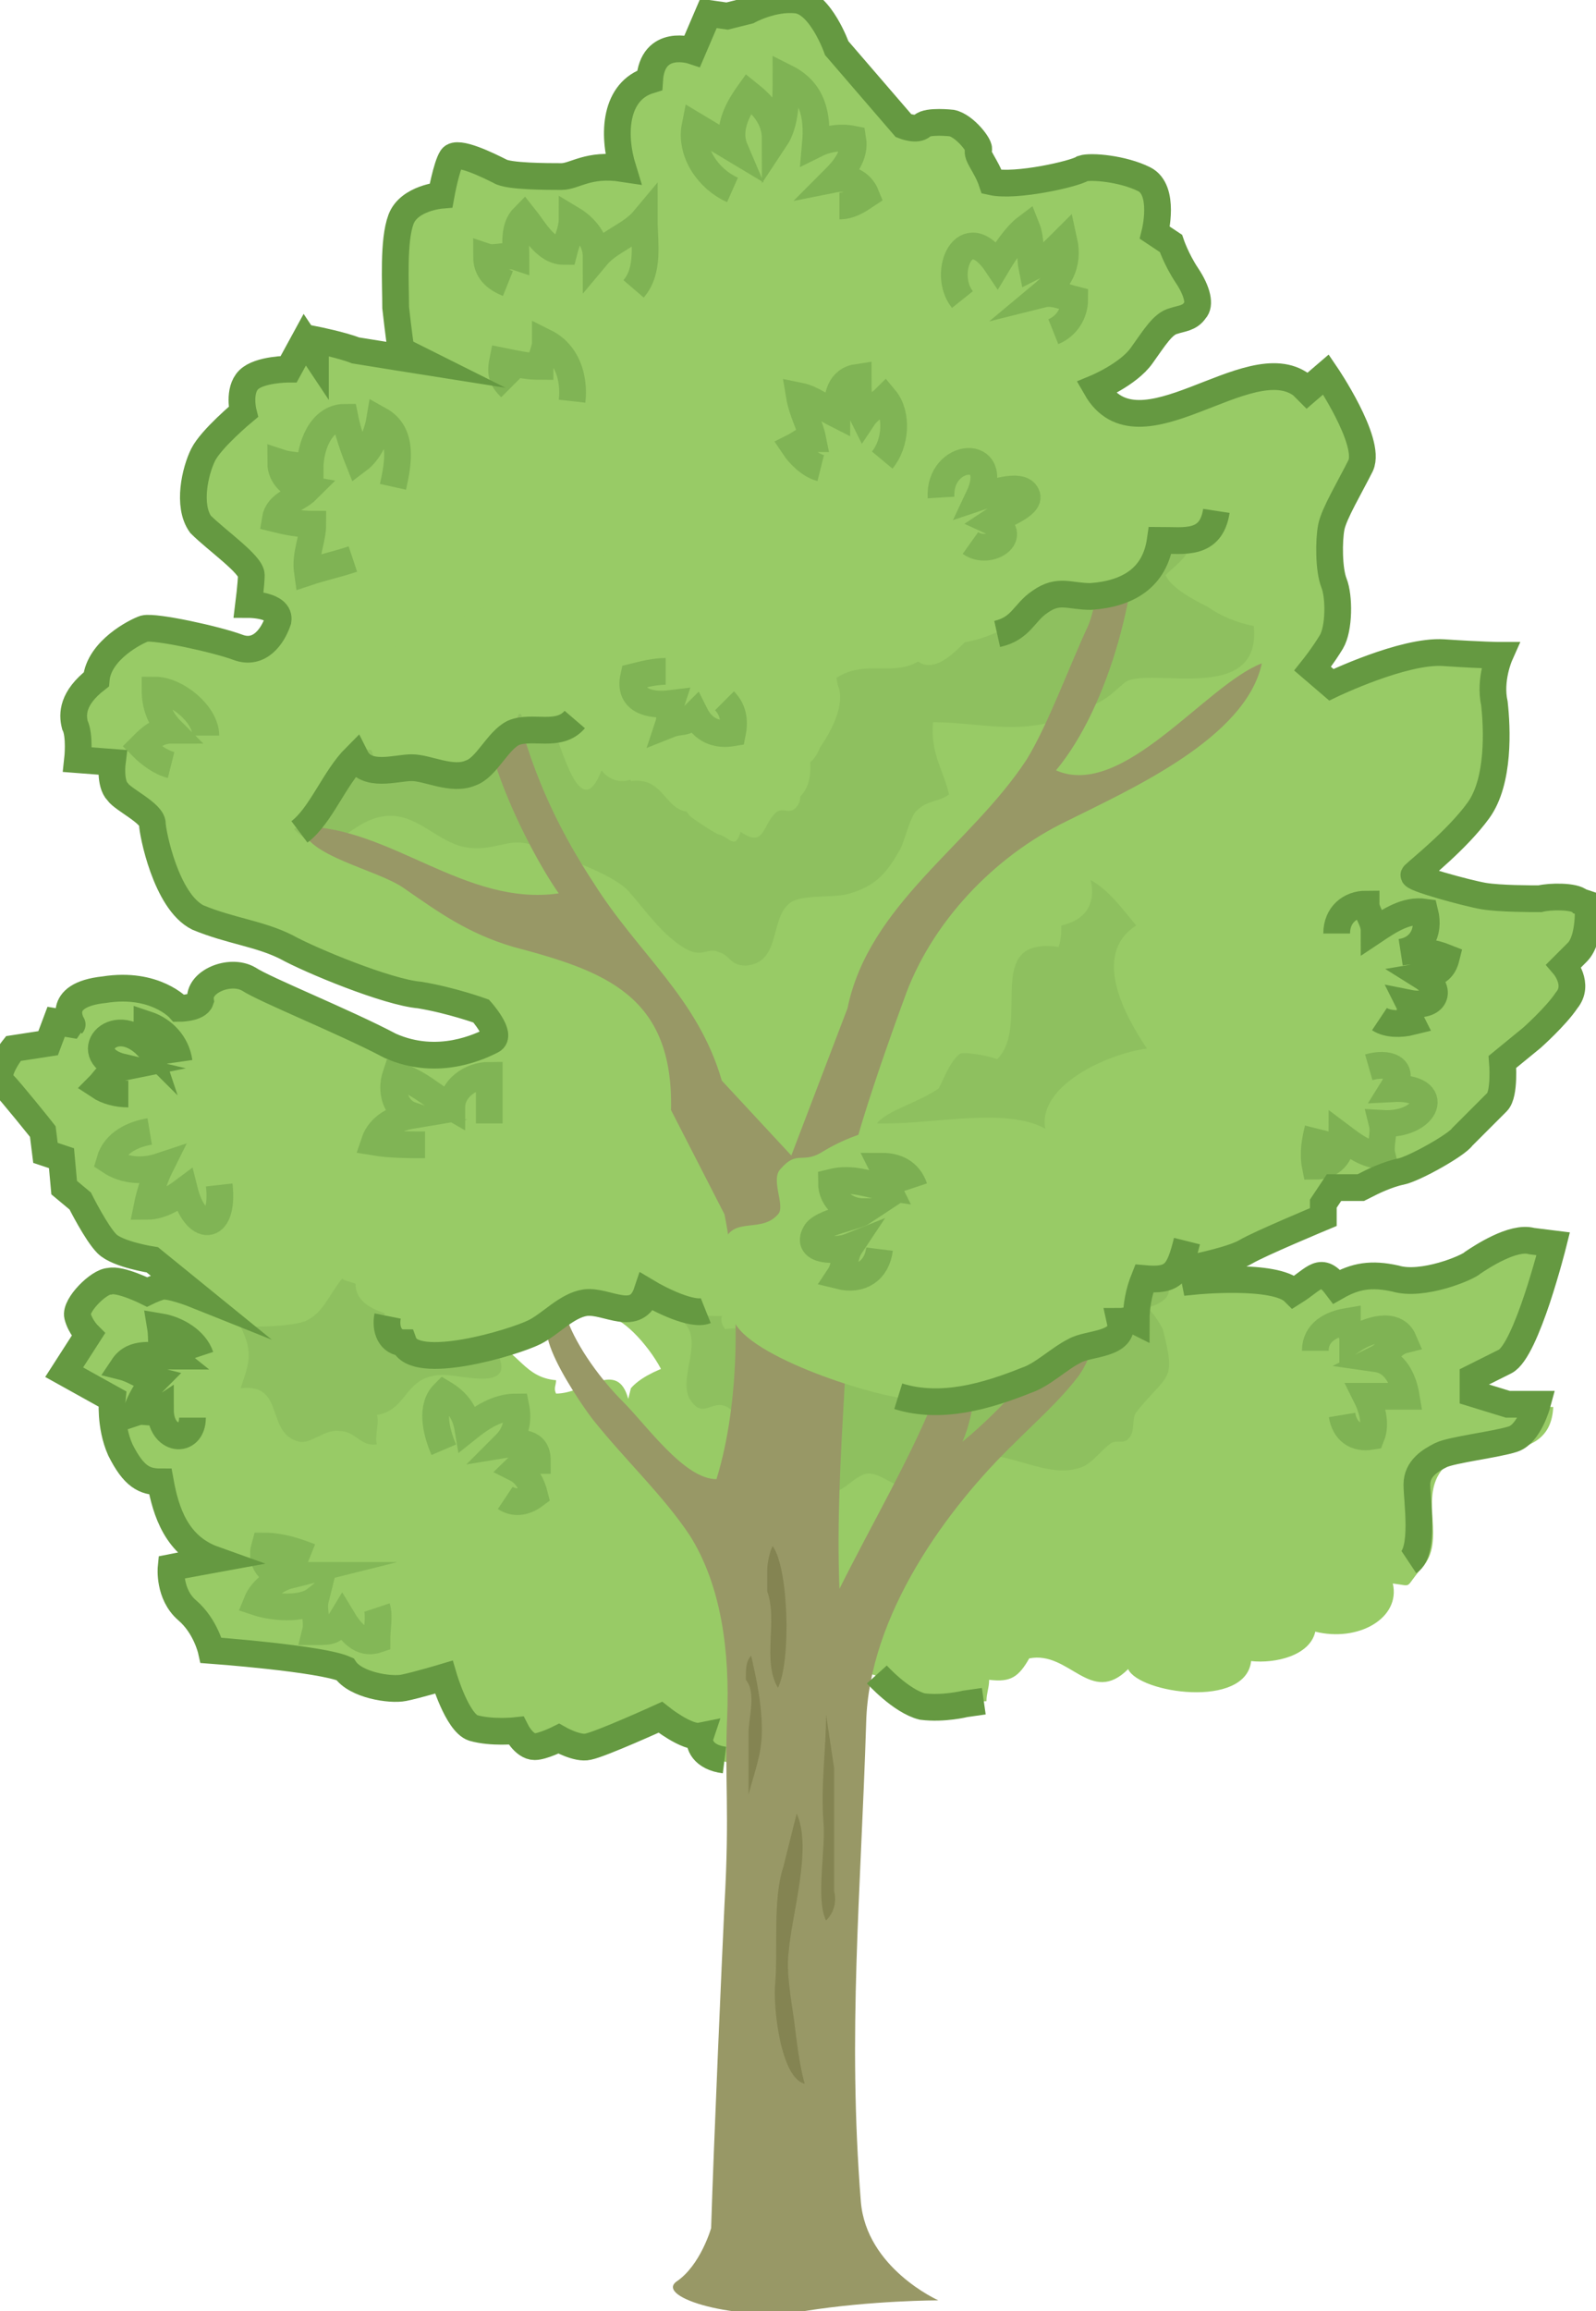<svg xmlns="http://www.w3.org/2000/svg" version="1.0" viewBox="0 0 59.7 86.4"><switch><g><path fill="#98CB66" d="M26 1.7c0-.1.5-.6.5-1.2 1.3.4 1.8-.5 2.9-.5 1.6.1 1.7 1.4 2.5 2.5.2.3 1.6 2.1 1.9 2.3.6.4 1.2-.4 1.8-.1.3.2.9.8 1.3 1.1-.1.5.2.6.3 1.2 1.5.3 2.8-.7 4.4-.4 1.3.3 1-.1 1.7.8.6.8-.6 1.4.6 1.9 0 .9 1.2 1.2 1.1 2.1-.2 1.2-.7.4-1.3 1-.9 1-1.1 1.8-2.7 2.2 2.1 3 5.9-2.1 7.9.1.2-.2.5-.4.7-.6.4.4 1.2 2.1 1.3 2.5.2 1.4-.9 2.2-1.1 3.1-.3 2.2 1.5 3.4-.6 5.3.1.2.5.5.7.6 1.8-1 4.2-1.3 6.2-1.2-.5 1.8.4 3.1-.2 4.8-.2.5-.8 1.9-1 2.1-.6.6-1.5.9-1.9 1.4 1.2.3 2.5.8 3.5.9 1.1.1 2.5-.5 3.2.2-.1.8-.2 1.8-1 2.2 1.2 1.7-1.4 2.6-2.2 3.7 0 .1 0 1.2-.2 1.5l-.8.8c-.7.7-1 1-1.9 1.5-.7.3-1.6.5-2.3.9-.3.2-.8 0-1.1.2-.4.3-.3.8-.5 1-1.2.7-3.3 1.8-4.8 2 .5 2.3-2.4 2.3-4 2.1-.7.8-2.7 2.1-3.8 2.5-1.7.7-3-.4-4.8.3-1.4.5-2.3 2.1-4.1 1.5-1.3-.5-1.8-2.1-3.3-2.4-.2-.7-1.2-2-1.9-2.3-1.7-.9-1.6.2-2.7.7-1.9.9-4.8 1.2-7 1.5-2.5.4-4.2-1.2-6-2.8-.6-.7-.6-.7-1.3-1.1-.6-.4-1.2-.3-1.7-.6-.9-.6-1-1.8-1.8-2.4 0-1 0-.9-.8-1.3.1-1.4-1.5-1.9-1.5-2.9 0-1.8 1.7-.7 1.9-2.1.2-.1.4.1.6-.1-.8-1.8 3.2-1.7 4.1-.6.3-.1.5-.1.7-.2.2-2.5 3.9.3 4.9.7 1.7.6 4.3 1.6 6.1.8 0-.4-.1-.9-.4-1.2-1.4-.3-2.8-.6-4.2-1-1.5-.5-2.7-1.1-4.2-1.7-1.9-.7-2.6-.3-3.4-2.3-.3-.6-.3-1.6-.6-2.2-.5-.9-1.8-.4-1.5-2.1-.4.1-.9-.1-1.2-.1.4-1.2-.8-2.3.6-2.9 1.1-2 1.4-2.3 3.8-1.8.6.1 2.1.9 2.8.3.8-.7.4-1.4-.6-1.5 0-1.7-1.3-2.2-2.1-3.2-.5-1.6.6-3.2 1.8-4-.2-1.1.7-1.6 1.7-1.5.1-.4.4-.8.5-1.1.2 0 .2.3.4.4 0-.1 0-.5.1-.5 1.4.3 2.6.7 4.2.8-.2-.1-.5-.3-.8-.4-.3-1.5-1.3-5.6 1.2-5.7.3-2.3 1.4-1.3 2.4-1 1.8.5 2.7-.1 4.5 0-.3-1.1-.4-3.2 1-3.4-.2-1.1 1.3-1.7 2.2-1.1"/><path fill="#98CB66" d="M23.5 52.3c-.4-1.5-1.6-.2-2.7-.2-.1-.2 0-.3 0-.5-1.2-.1-1.4-1.1-2.4-1.4-.4-.1-.6.9-1.3.6-.3-.1-1-.9-1.2-1.1-.3-1.7-6.7-1.5-7.8-.6-.9-.5-1.7-1.4-2.5-.6-1.3-.9-2.5-.5-2.6 1.1.1.2.3.3.4.5-.3.3-.5 1.1-.9 1.4.5.4 1.1.8 1.8 1 0 1.4-.1 3.1 1.8 3-.2 1.2 1 2.8 2.2 3-.6-.1-1.2.2-1.9.2-.3 1.6 1.2 1.7 1.4 2.9 1.6-.1 3.4.4 5 .7.5 1 2.8.9 3.8.4.2 1.2 1.1 2.7 2.7 2 .3.8.9.8 1.7.3 1.1 1 2.5-.6 3.8-.8.6.5.5.7 1.5.7-.1 1.6 3 1 4.2.5.1-1.1.8-1.8 1-2.8.4-.1 1-.1 1.4.1 1.4 1.8 2 1 4 .9 0-.3.1-.5.1-.8.8.1 1.1-.1 1.5-.8 1.5-.3 2.3 1.8 3.7.4.4.9 4.4 1.5 4.6-.3.9.1 2.2-.2 2.4-1.1 1.6.4 3.2-.5 2.9-1.8.8.1.4.2 1.1-.6.9-1-.1-2.5.7-3.6.9-1.2 4.1 0 4.2-2.4-.9 0-1.7-.1-2.5-.4v-.6c1.7.2 2.7-3.7 2.9-5.1-1.9-.4-2.8.9-4.2 1.3-1.3.4-3-.6-3.9.3-.5-.9-1.1-.5-1.6.2-4.8-2.2-9.4 2.6-13.4 4.3-.1-1.3-2.5-2.2-3.6-1.5-1.6-1.2-7-.6-8.2.8"/><path fill="#659941" d="M19.4 26.4c.2.8.7 1.7 1.3.9.3.5 1 3.6 1.8 1.5.3.4.8.5 1.2.3 0-.8.4-1.2 1-1.5.5.7.6 2.3 1.1 2.9.1.1 1 .7 1.1.7.4.1.6.6.8-.1.9.6.8-.2 1.3-.7.3-.3.6.2.9-.4.1-.3 0-1-.1-1.3 1-.1 1-1.4 1.2-2.1.2-.8.5-.1.3-1.2-.1-.5-.4-.9-.5-1.4.8-.2.6-1.4 1.7-.8.5.3.8 1.7 1.6 1.3.7.9 1.6-.1 2.1-.6.5-.6.8-1.4 1.1-2.4 1.5-.1 2.3-.8 3.6-1.3.4-.2 1.1-.5 1.6-.5.7 0 1.3.5 2.1 0 .1 1-.5 1.3-1 1.8.2.5 1.2 1 1.6 1.2.4.3 1.1.6 1.7.7.3 3-3.9 1.5-4.8 2.1-.5.4-.6.6-1.3.9-.5.2-1 .5-1.5.6-1.5.4-2.9 0-4.4 0-.1 1.2.4 1.8.6 2.7-.4.3-.8.2-1.2.6-.2.1-.5 1.2-.6 1.4-.5.9-.9 1.4-1.9 1.7-.6.2-1.9 0-2.3.4-.7.6-.3 2.2-1.6 2.3-.6 0-.6-.4-1-.5-.4-.2-.6.2-1.2-.1-.9-.5-1.5-1.4-2.2-2.2-.7-.7-2.4-1.2-3.3-1.6-1.1-.5-1.5.1-2.6 0-1.3-.1-2.1-1.6-3.6-1.1-1.2.4-1.7 1.7-3 .4.5-.3 1.1-.8 1.1-1.6.7.1 1.2-.6 1.3-1.4.8 0 1.7.5 2.3-.4.6.4 1.7 1.4 2.2.3.5-.2.8-.8 1.2-1.2M27.3 50c0-.2-.4-.4-.3-.8-.6 0-1.1 0-1.5-.3l-.3.3c1.4.6.1 2.2.6 3.1.5.8.8 0 1.4.3.5.3.5.8 1 1.1.4.3 1 .3 1.4.7.2.2 1 1.3 1.3 1.4.6.1 1-.6 1.5-.7.6-.1 1.1.7 1.8.4.8-.3.3-.8.7-1.1.6-.4 1.4-.1 2.1 0 1.1.1 2.3.8 3.3.5.5-.1.8-.6 1.2-.9.2-.2.5 0 .7-.2.3-.3.1-.7.3-1 1.2-1.5 1.5-1.1 1-3.1-.1-.2-.4-.7-.6-.8 1.7-.5.4-1.5-.7-1.6 0 .2-.1.5 0 .7-1.1.4-.4 1.9-1.5 2.6-1 .6-3.6.6-4.9.4-1.7-.2-3.1-.9-4.8-1.1-1.6-.2-3.1-.4-4.7-.1" opacity=".2"/><path fill="#989866" d="M32.2 82.3c-.5-6.3 0-11.5.2-17.9.1-4 3-8 5.6-10.5.8-.8 1.6-1.5 2.3-2.4.5-.6 1.5-3.2.2-2.1-1.6 1.5-2.9 3.2-4.5 4.5.5-1.1.5-2.6.7-3.8.2-1.1 1.1-2.9.9-4-1 .1-2.3 5.1-2.7 6.3-.9 2.2-2.3 4.6-3.5 7-.2-5.1.6-9.9.3-14.9-.2-.9 2.1-7.1 2.1-7.1 1-2.9 3.4-5.4 6.1-6.7 2.4-1.2 6.7-3.1 7.3-5.9-2.1.8-5.2 5.1-7.7 4 2-2.4 3.2-7 3-10.1-1.5.3-1.2 3.3-1.8 4.7-.7 1.5-1.5 3.7-2.3 5-2.1 3.2-5.9 5.4-6.7 9.3l-2.1 5.5-2.6-2.8c-.9-3.1-3.1-4.7-4.8-7.4-1.9-2.9-2.7-5.3-3.4-8.6-2.1 1.5.9 7.3 2.1 9-3.5.5-6.3-2.5-9.6-2.5.1 1.1 2.8 1.6 3.8 2.3 1.3.9 2.4 1.7 4.1 2.2 3.4.9 6 1.8 5.9 6.1l2 3.9c.6 3 .6 7-.3 9.9-1.2 0-2.6-2-3.5-2.9-.8-.8-1.7-2-2.1-3.1-2-.4.6 3.3 1 3.8 1.2 1.5 2.6 2.8 3.6 4.3 1.2 1.9 1.5 4.4 1.4 6.8-.1 2.3.1 3.5-.1 7-.1 2.1-.4 8.9-.5 12.1 0 0-.4 1.4-1.3 2-.8.6 2.3 1.5 4.8 1.1 2.5-.4 5-.4 5-.4s-2.7-1.2-2.9-3.7z"/><path fill="#98CB66" d="M13.8 24.6c-.5.2-1.1.8-1.5 1.2.2.1.4 0 .6.1-.2.6-.1 1.4-.1 2 .3-.1.7 0 1-.2 0 .2.3.7.2 1.1.3-.1.5-.2.8-.3.8.2.7.3 1.5 0 .2 1.5 2.3.1 2.5-.7.3-.5.4-.3.6-1.1.8-.1 1-.4 1.5-.8.6.3 1 .7 1.8.8-.1.9.1 1.2.8 1.5 0 .3 0 .7.1 1 1.5-.2 1.2 1.7 2.9 1v.5c1 .1 2 .3 2.5-.6 1 0 1.4-.7 1.3-1.7.5-.5 1.6-2.2.9-3 1.4-1 2.8.4 3.9-1.5.9.6 3.9-.8 4.2-2 1.5.3 2.9.5 3.6-.9.7-1.2.1-3.4-1.5-3.4-.2-.9-.8-1-1.7-.7 0-1.3-2.9-2.1-3.4-1.1-1.1-.3-2 .5-3.2.3m17.8 16.5c.5-1.3-1.5-1-2.4-.6-1.6.6-1.4.9-1.5 2.7-1.8 0-10 .3-8.4 3.6-2.2.3-.4 1.8-.6 3.1-.9-.2-1.6 0-1.7.8-2.1-.4-4-.1-5.6.9-.7.4-.9-.1-1.5.6-.4.4.2 1.4-.1 1.7-.7.8-1.9-.1-2.1 1.4-1.4.3-.9 2.4.4 2.4.2 1.4 5.2 3 6.6 3.1 2.9.2 5.2-.6 7-2.3 1.5-.2 1.7-1.3 1.9-2.6"/><path fill="none" stroke="#659941" stroke-miterlimit="10" d="M34.2 44.4c-.2-.6-.7-.8-1.2-.8.1.2.1.6.2.8-.7-.1-1.3-.4-2.1-.2 0 .7.6 1.1 1.2 1.1-.3.2-1.6.4-1.8.8-.4.7.8.7 1.3.5-.2.3-.2.8-.4 1.1.8.2 1.4-.2 1.5-1" opacity=".54"/><path fill="none" stroke="#659941" stroke-miterlimit="10" d="M50 34.9c0-.7.5-1.1 1.1-1.1 0 .3.3.6.3 1 .6-.4 1.2-.8 1.9-.7.2.8-.2 1.4-.9 1.5.6-.1 1.2 0 1.7.2-.1.4-.3.6-.9.7.8.5.5 1.2-.5 1 .1.2 0 .5.1.7-.4.1-.9.1-1.2-.1"/><path fill="none" stroke="#659941" stroke-miterlimit="10" d="M49.3 42.2c-.1.4-.2.9-.1 1.4.6 0 1-.4 1-1.1.4.3.9.7 1.5.7-.1-.4.1-.8 0-1.2 1.7.1 2.3-1.4.4-1.3.5-.8-.2-1-.9-.8" opacity=".5"/><path fill="none" stroke="#659941" stroke-miterlimit="10" d="M49.2 50.5c0-.7.6-1 1.2-1.1 0 .2.2.4.2.7.6-.4 1.6-.7 1.9 0-.4.1-.6.5-1 .7.7.1 1 .8 1.1 1.4h-1.5c.2.4.4 1 .2 1.5-.6.1-1-.2-1.1-.8" opacity=".48"/><path fill="none" stroke="#659941" stroke-miterlimit="10" d="M7.5 50.7c-.2-.6-.9-1-1.5-1.1.1.6-.1.7.4 1.1-.7 0-1.4-.2-1.8.4.4.1.8.4 1.2.5-.3.3-.6.8-.7 1.2.3-.1.6.1.9-.1 0 1.2 1.2 1.3 1.2.3m-.5-13.3c-.1-.7-.6-1.2-1.2-1.4 0 .2-.1.5 0 .8-1.3-1.3-2.6.4-.9.8-.5.1-.7.5-.9.7.3.2.7.3 1.1.3"/><path fill="none" stroke="#659941" stroke-miterlimit="10" d="M5.6 42.3c-.6.1-1.3.4-1.5 1.1.6.4 1.3.4 1.9.2-.2.4-.4 1-.5 1.5.5 0 1-.3 1.4-.6.4 1.6 1.5 1.6 1.3-.2" opacity=".45"/><path fill="none" stroke="#659941" stroke-miterlimit="10" d="M11.6 58.2c-.5-.2-1.1-.4-1.7-.4-.2.7.3 1.1.9 1.1-.4.1-1 .5-1.2 1 .6.2 1.7.3 2.2-.1-.1.4.1.8 0 1.2.6 0 .7 0 1-.5.3.5.7 1 1.3.8 0-.4.1-.9 0-1.2" opacity=".4"/><path fill="none" stroke="#659941" stroke-miterlimit="10" d="M16.6 54.2c-.3-.7-.5-1.6 0-2.1.5.3.8.7.9 1.3.5-.4 1.1-.8 1.8-.8.1.5 0 1-.4 1.4.6-.1 1.2-.1 1.2.6-.3 0-.7.2-.8.3.4.2.6.6.7 1-.4.3-.8.3-1.1.1" opacity=".43"/><path fill="none" stroke="#659941" stroke-miterlimit="10" d="M24.9 25.1c-.4 0-.8.1-1.2.2-.2.9.6 1.1 1.4 1-.1.3 0 .5-.1.8.5-.2.6 0 1-.4.3.6.8.8 1.4.7.1-.5 0-.9-.3-1.2" opacity=".45"/><path fill="none" stroke="#659941" stroke-miterlimit="10" d="M27.4 7.1c-.9-.4-1.6-1.4-1.4-2.4l1.5.9c-.3-.7 0-1.4.5-2.1.5.4 1 .9 1 1.7.4-.6.4-1.5.4-2.3 1 .5 1.2 1.4 1.1 2.5.4-.2.9-.3 1.4-.2.1.6-.3 1.1-.7 1.5.5-.1 1 .1 1.2.6-.3.2-.6.4-1 .4m-7.7 3.1c.6-.7.4-1.7.4-2.6-.5.6-1.3.8-1.8 1.4 0-.6-.4-1.1-.9-1.4 0 .4-.2.8-.3 1.2-.7 0-1.1-.8-1.5-1.3-.4.4-.3 1-.3 1.5-.3-.1-.8.1-1.1 0 0 .5.3.8.8 1" opacity=".47"/><path fill="none" stroke="#659941" stroke-miterlimit="10" d="M21.4 15c.1-.9-.2-1.8-1-2.2 0 .3-.2.6-.2.9-.5 0-.9-.1-1.4-.2-.1.5 0 .7.3 1" opacity=".45"/><path fill="none" stroke="#659941" stroke-miterlimit="10" d="M36 11.2c-.8-1 .1-3.1 1.3-1.3.3-.5.7-1.1 1.1-1.4.2.5.1 1 .2 1.5.4-.2.8-.6 1.2-1 .2.9-.2 1.5-.8 2 .4-.1.8.1 1.2.2 0 .5-.3 1-.8 1.2m-24.7 5.8c.2-.9.4-2-.5-2.5-.1.6-.4 1.2-.8 1.5-.2-.5-.4-1.1-.5-1.6-.9 0-1.3 1.1-1.3 1.9-.3-.1-.8-.1-1.1-.2 0 .5.4.9 1 1-.4.4-1.1.5-1.2 1.1.4.1.9.2 1.4.2 0 .6-.3 1.1-.2 1.8.6-.2 1.1-.3 1.7-.5" opacity=".47"/><path fill="none" stroke="#659941" stroke-miterlimit="10" d="M7.7 27.5c0-.8-1.1-1.7-1.9-1.7 0 .6.2 1.1.6 1.5-.5 0-.8.3-1.1.6.3.3.7.6 1.1.7" opacity=".41"/><path fill="none" stroke="#659941" stroke-miterlimit="10" d="M18.3 42v-1.8c-.7 0-1.4.5-1.4 1.2-.7-.4-1.3-1-2.1-1.2-.2.6 0 1.3.6 1.5-.6.1-1.2.4-1.4 1 .6.1 1.3.1 1.9.1m19.3-24.2c-.1-1.7 2.3-1.9 1.4 0 .3-.1 1.6-.6 1.8-.1.2.4-1 .8-1.3 1 1.1.5-.1 1.3-.8.8M33 17.2c.5-.6.6-1.7.1-2.3-.2.2-.6.4-.8.7-.2-.4-.2-1-.2-1.5-.7.1-.8.7-.8 1.4-.4-.2-.9-.6-1.4-.7.1.6.4 1.1.5 1.6-.3 0-.5.2-.7.3.2.3.6.7 1 .8" opacity=".45"/><path fill="none" stroke="#659941" stroke-miterlimit="10" d="M27.1 65.8c-.8-.1-1-.6-.9-.9-.5.1-1.5-.7-1.5-.7s-2.2 1-2.7 1.1c-.4.1-1.1-.3-1.1-.3s-.6.3-.9.3c-.4 0-.7-.6-.7-.6s-.9.1-1.6-.1c-.6-.2-1.1-1.9-1.1-1.9s-1 .3-1.5.4c-.5.1-1.8-.1-2.2-.7-.9-.4-5-.7-5-.7s-.2-.9-.9-1.5-.6-1.6-.6-1.6.5-.1 1.6-.3c-1.4-.5-1.8-1.8-2-2.9-.6 0-1-.2-1.5-1.2-.4-.9-.3-1.9-.3-1.9l-1.8-1 .9-1.4s-.3-.3-.4-.7c-.1-.4.8-1.3 1.2-1.3.4-.1 1.4.4 1.4.4s.2-.1.5-.2 1.3.3 1.3.3l-1.6-1.3s-1.3-.2-1.7-.6c-.4-.4-1-1.6-1-1.6l-.6-.5-.1-1.1-.6-.2-.1-.8S.4 40.8.1 40.5c-.4-.3.4-1.3.4-1.3l1.3-.2.3-.8.6.1S2 37.2 3.9 37c1.9-.3 2.8.7 2.8.7s.7 0 .8-.3c-.1-.7 1.1-1.2 1.8-.8.6.4 3.6 1.6 5.3 2.5 1.8.8 3.4 0 3.8-.2.4-.2-.4-1.1-.4-1.1s-1.1-.4-2.3-.6c-1.2-.1-4.1-1.3-5-1.8-1-.5-2.1-.6-3.3-1.1-1.2-.6-1.7-3.2-1.7-3.5 0-.4-1.1-.9-1.3-1.2-.3-.3-.2-1.1-.2-1.1l-1.3-.1s.1-.9-.1-1.3c-.1-.4-.1-1 .8-1.7.1-1.1 1.5-1.8 1.8-1.9.4-.1 2.7.4 3.5.7.8.3 1.3-.4 1.5-1 .1-.6-1.1-.6-1.1-.6s.1-.8.1-1.1c0-.4-1.3-1.3-1.9-1.9-.5-.7-.2-2 .1-2.6.3-.6 1.5-1.6 1.5-1.6s-.2-.8.2-1.2c.4-.4 1.5-.4 1.5-.4l.6-1.1.4.6v-.6s1 .2 1.5.4c.6.1 2.5.4 2.5.4l-.8-.4s-.1-.7-.2-1.6c0-.9-.1-2.5.2-3.3.3-.8 1.5-.9 1.5-.9s.2-1.1.4-1.4c.2-.3 1.4.3 1.8.5.3.2 1.8.2 2.3.2.5 0 1-.5 2.3-.3-.4-1.3-.3-2.9 1-3.3.1-1.6 1.6-1.1 1.6-1.1l.6-1.4.7.1.8-.2s.9-.5 1.8-.4c.9.1 1.5 1.8 1.5 1.8l2.5 2.9s.5.2.7 0c.2-.2 1.1-.1 1.1-.1.5.1 1.1.9 1 1-.1.2.3.6.5 1.2.9.2 3.1-.3 3.4-.5.3-.1 1.5 0 2.3.4.8.4.4 2 .4 2l.6.4s.2.6.6 1.2c.4.6.5 1.1.3 1.3-.2.3-.5.3-.8.4-.4.1-.7.6-1.2 1.3S41 14.5 41 14.5c1.6 2.8 5.7-1.6 7.7-.1l.2.2.7-.6s1.7 2.5 1.3 3.4c-.4.8-1 1.8-1.1 2.3-.1.5-.1 1.6.1 2.1s.2 1.7-.1 2.2c-.3.5-.7 1-.7 1l.7.6s2.7-1.3 4.2-1.2c1.5.1 2.1.1 2.1.1s-.4.9-.2 1.8c.1.9.2 2.9-.6 4s-2.2 2.2-2.4 2.4c-.2.1 2 .7 2.6.8.6.1 1.8.1 2.1.1.4-.1 1.3-.1 1.5.1l.3.1s.1 1.3-.4 1.8l-.5.5s.6.7.1 1.3c-.4.6-1.3 1.4-1.3 1.4l-1.1.9s.1 1.2-.2 1.5l-1.3 1.3c-.2.3-1.8 1.2-2.3 1.3-.5.1-1.1.4-1.1.4l-.4.2h-1l-.4.6v.5s-2.4 1-2.9 1.3c-.5.3-2 .6-2 .6l.1.5s3-.3 3.7.4c.8-.5 1-1 1.6-.2.7-.4 1.3-.5 2.2-.3 1 .3 2.7-.4 2.9-.6.3-.2 1.5-1 2.2-.8l.8.1s-1 4-1.8 4.4l-1.2.6v.6l1.3.4h1.1s-.3 1.1-.9 1.3c-.6.2-2.3.4-2.7.6-.4.2-.9.5-.9 1.1 0 .6.3 2.5-.3 2.9"/><path fill="none" stroke="#659941" stroke-miterlimit="10" d="M32.8 62.6s.9 1 1.7 1.2c.8.1 1.6-.1 1.6-.1l.7-.1"/><path fill="#659941" d="M18.2 50.3c-1 .7-4.7.6-3.8-1.2-.6-.2-1.1-.5-1.1-1.1-.2-.1-.4-.1-.5-.2-.5.6-.7 1.3-1.4 1.6-.6.2-1.7.2-2.4.2.5 1 .3 1.4 0 2.3 1.7-.2.9 1.7 2.2 2 .4.1 1-.5 1.5-.4.6 0 .8.6 1.4.5-.1-.3.1-.8 0-1.1 1.2-.2 1-1.5 2.5-1.5.7 0 2.9.7 1.9-1M33.2 42c1.8 0 4.5-.6 5.9.2-.3-1.6 2.3-2.8 3.8-3-.8-1.2-2.1-3.5-.4-4.6-.5-.6-1-1.3-1.7-1.7.2.9-.2 1.5-1.1 1.7 0 .2 0 .5-.1.8-2.9-.4-1 2.9-2.3 4.2-.2-.1-1.2-.3-1.4-.2-.4.3-.7 1.2-.8 1.3-.7.5-1.9.8-2.3 1.3" opacity=".2"/><path fill="none" stroke="#659941" stroke-miterlimit="10" d="M11.2 31.1c.8-.6 1.3-2 2.1-2.8.4.8 1.5.4 2.1.4.6 0 1.5.5 2.2.2.6-.2 1-1.2 1.6-1.5.7-.3 1.7.2 2.3-.5m15.8-3.2c.9-.2 1-.8 1.6-1.2.7-.5 1.1-.2 1.9-.2 1.4-.1 2.4-.7 2.6-2.1.9 0 1.9.2 2.1-1.1m-31 30.1c-.1.5.1 1 .6 1 .4 1.1 4.1 0 4.9-.4.6-.3 1.2-1 1.9-1.1.8-.1 1.9.8 2.3-.4.5.3 1.7.9 2.2.7m7.2 3.2c1.6.5 3.3 0 4.8-.6.6-.2 1.2-.8 1.8-1.1.5-.3 1.9-.2 1.7-1.1.2 0 .4-.1.6 0 0-.6.1-1.1.3-1.6 1.1.1 1.3-.2 1.6-1.4"/><path fill="#663" d="M27.9 62.8c.4.5.1 1.4.1 2v2.3c.2-.8.5-1.5.5-2.4 0-1-.2-1.9-.4-2.8-.2.2-.2.5-.2.8m.8-3.2c.4 1.1-.2 2.6.4 3.6.5-1 .4-4.5-.2-5.3-.1.2-.2.6-.2.9m2.2 5.4c0 1.3-.2 2.6-.1 4 .1 1-.3 2.9.1 3.7.3-.3.4-.7.3-1.1v-4.6l-.3-2zm-1.1 3.7c.6 1.3-.2 3.8-.3 5.2-.1.7.1 1.8.2 2.5.1.8.2 1.7.4 2.4-.9-.2-1.2-2.9-1.1-3.8.1-1.2-.1-3.1.3-4.3" opacity=".38"/></g></switch></svg>
